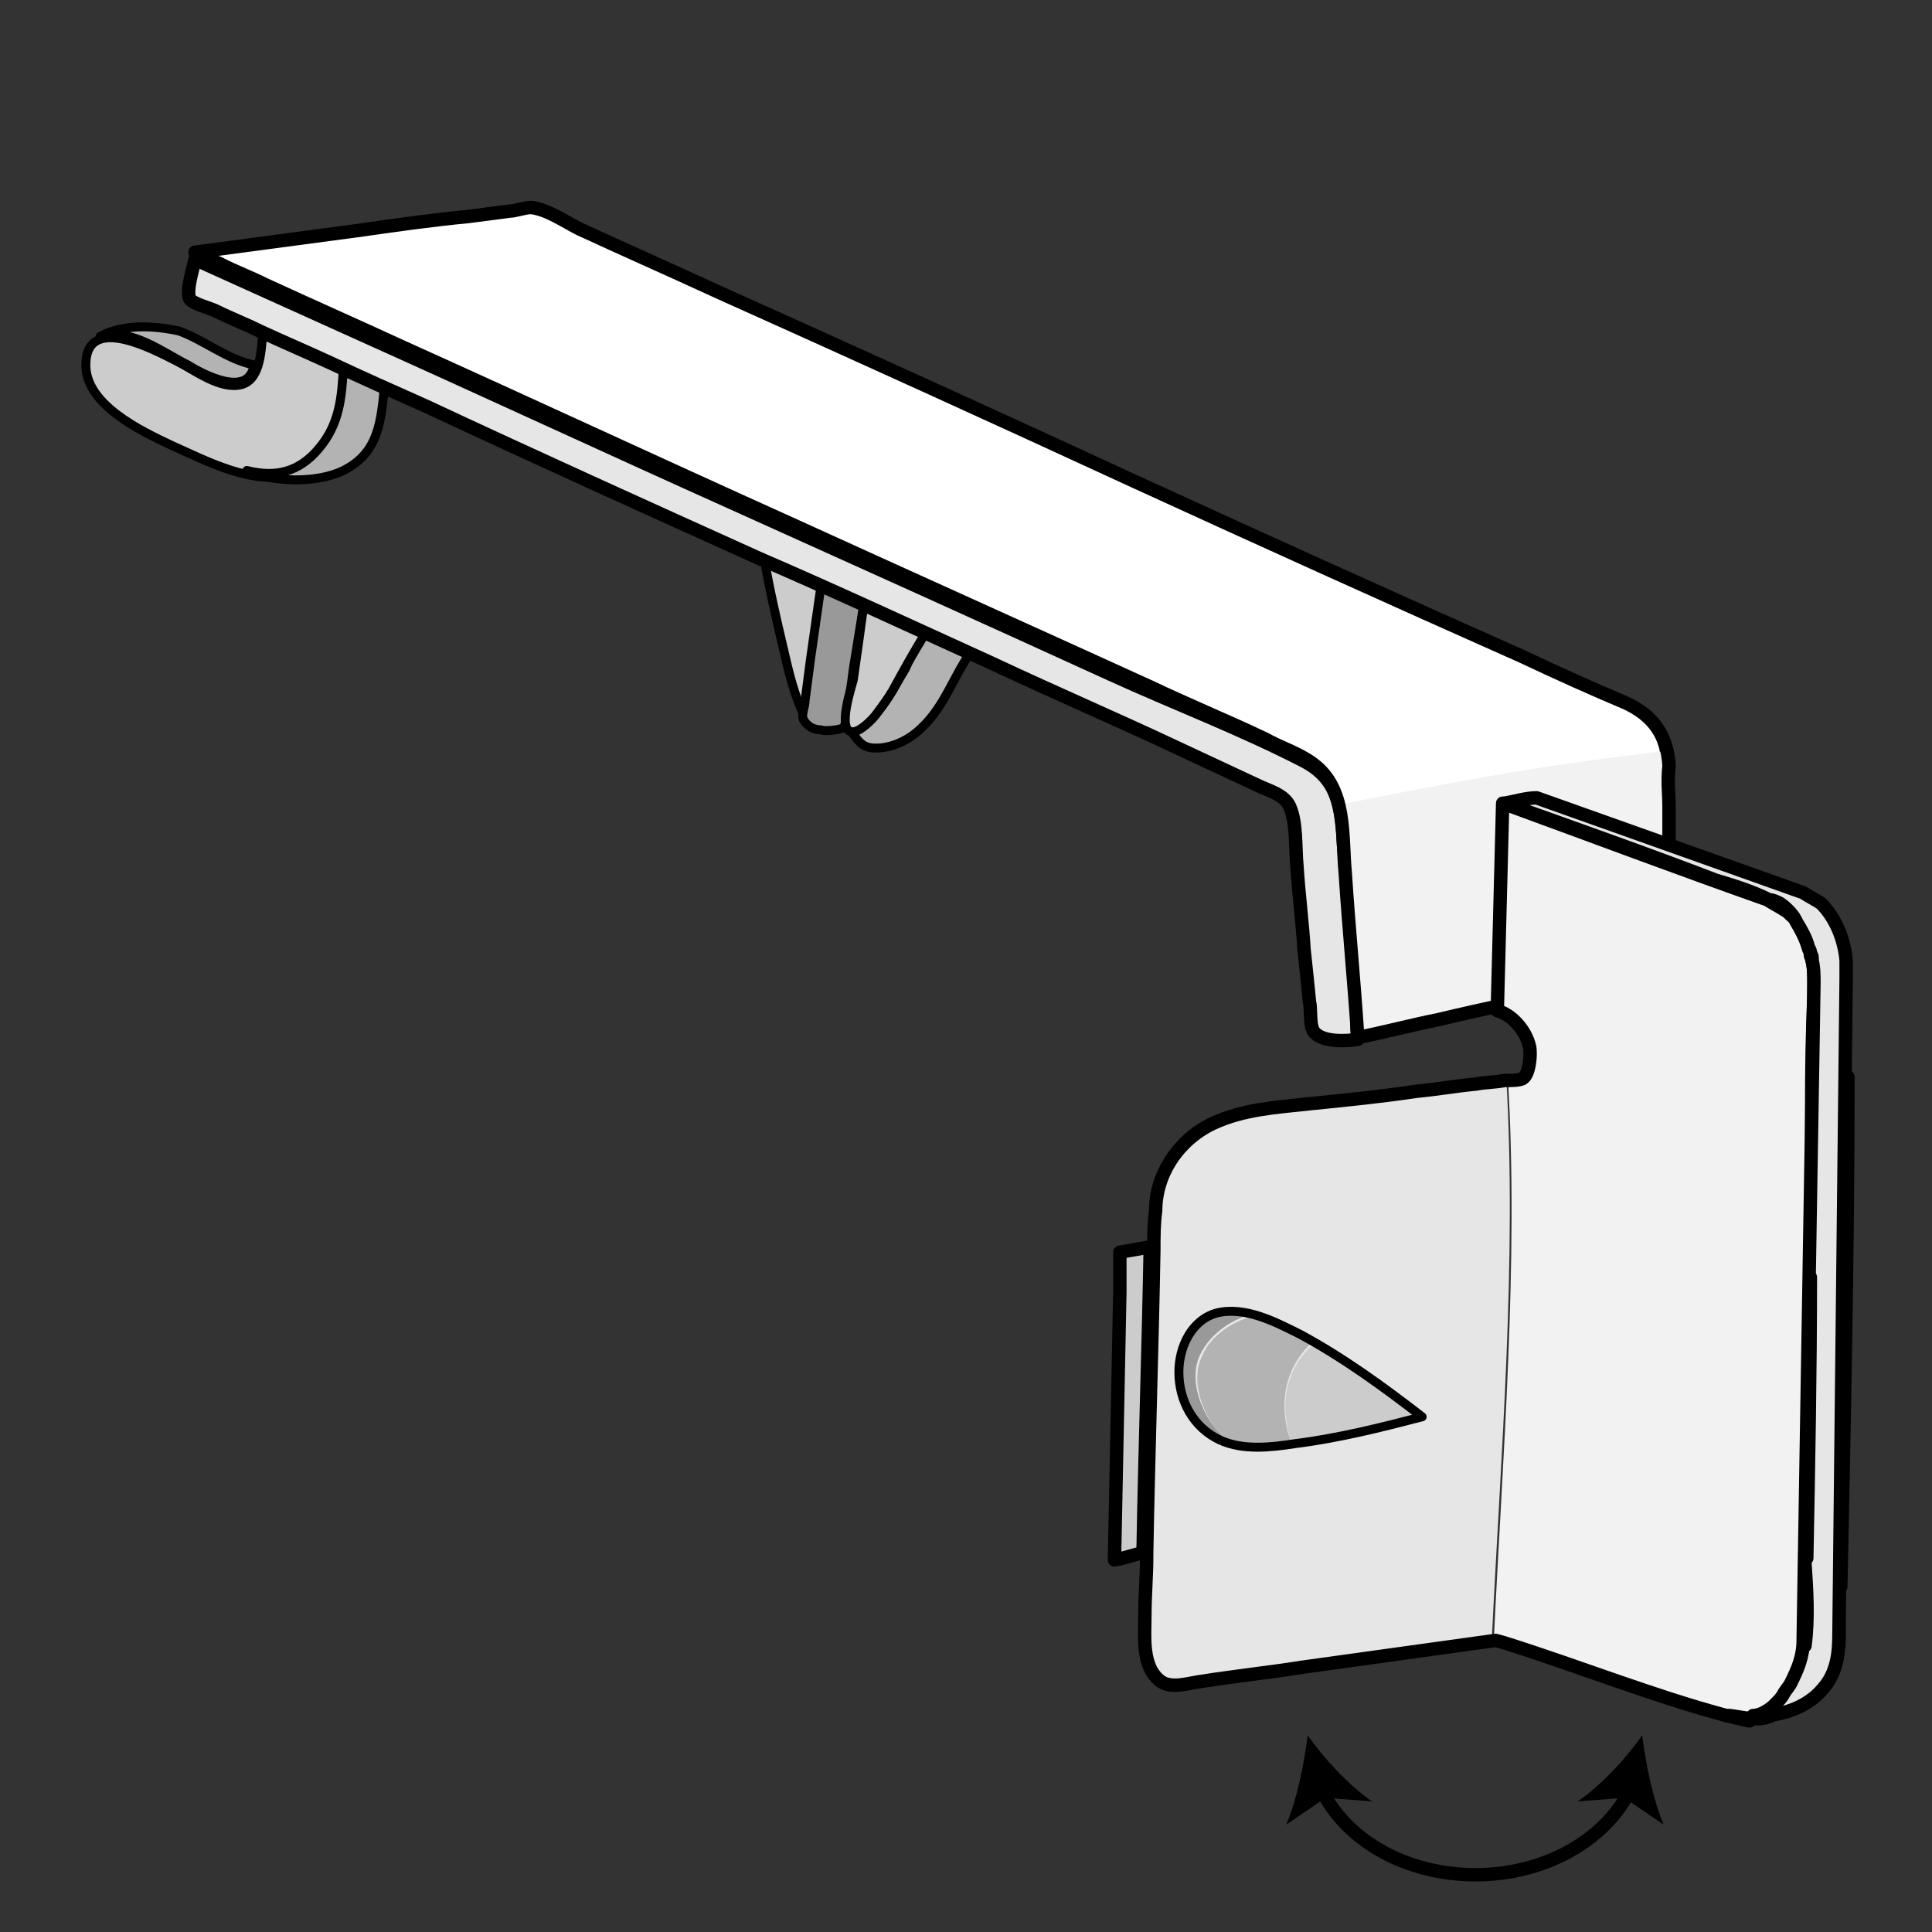 <?xml version="1.0" encoding="utf-8"?>
<!-- Generator: Adobe Illustrator 21.1.0, SVG Export Plug-In . SVG Version: 6.00 Build 0)  -->
<svg version="1.1" id="Layer_1" xmlns="http://www.w3.org/2000/svg" xmlns:xlink="http://www.w3.org/1999/xlink" x="0px" y="0px"
	 width="108px" height="108px" viewBox="0 0 108 108" style="enable-background:new 0 0 108 108;" xml:space="preserve">
<rect x="0" y="0" width="108" height="108" fill="#333333" stroke="none"/>
<style type="text/css">
	.st0{fill:#B3B3B3;stroke:#000000;stroke-width:0.5;stroke-linecap:round;stroke-linejoin:round;stroke-miterlimit:10;}
	.st1{fill:#CCCCCC;stroke:#000000;stroke-width:0.5;stroke-linecap:round;stroke-linejoin:round;stroke-miterlimit:10;}
	.st2{fill:#999999;stroke:#000000;stroke-width:0.5;stroke-linecap:round;stroke-linejoin:round;stroke-miterlimit:10;}
	.st3{fill:#E6E6E6;stroke:#000000;stroke-width:0.75;stroke-linecap:round;stroke-linejoin:round;stroke-miterlimit:10;}
	.st4{fill:#FFFFFF;}
	.st5{fill:#F2F2F2;}
	.st6{fill:none;stroke:#000000;stroke-width:0.75;stroke-linecap:round;stroke-linejoin:round;stroke-miterlimit:10;}
	.st7{fill:#FFFFFF;stroke:#000000;stroke-width:0.75;stroke-linecap:round;stroke-linejoin:round;stroke-miterlimit:10;}
	.st8{fill:#CCCCCC;stroke:#000000;stroke-width:0.75;stroke-linecap:round;stroke-linejoin:round;stroke-miterlimit:10;}
	.st9{fill:#E6E6E6;}
	.st10{fill:#999999;}
	.st11{fill:#B3B3B3;}
	.st12{fill:#CCCCCC;}
	.st13{fill:none;stroke:#000000;stroke-width:0.5;stroke-linecap:round;stroke-linejoin:round;stroke-miterlimit:10;}
	.st14{fill:none;stroke:#000000;stroke-width:0.75;stroke-miterlimit:10;}
</style>
<g>
	<g>
		<path class="st0" d="M54.3,36.4c-1,1.4-1.5,3.1-2.8,4.3c-0.6,0.6-1.4,1-2.2,1.1c-1,0.1-1.2-0.2-1.7-0.9c1.5-0.6,2.2-2.2,3-3.5
			c0.2-0.4,0.8-2,1.3-2.1c0.2-0.1,1,0.5,1.3,0.6C53.5,36.1,53.9,36.2,54.3,36.4z"/>
		<path class="st1" d="M46,32.7c-0.3,2.5-0.7,5-1,7.4c-0.6-1.2-0.9-2.5-1.2-3.8c-0.4-1.7-0.8-3.4-1.1-5.2
			C43.7,31.6,44.9,32.1,46,32.7z"/>
		<path class="st1" d="M19.3,20.6c-0.2,2.2-0.6,5-3,5.9c-2.1,0.7-4.9-0.8-6.7-1.6c-1.7-0.8-4.9-2.3-4.8-4.6c0.1-2.8,3.9-0.7,5.1-0.1
			c1,0.5,2.4,1.6,3.6,1.3c1.1-0.3,1.1-2,1.2-3C16.1,19.1,17.7,19.8,19.3,20.6z"/>
		<path class="st0" d="M14.2,20.4c-0.3,1.9-2.9,0.5-3.7,0c-1.4-0.7-3.2-2.1-4.9-1.6c1.3-0.7,3-0.6,4.4-0.3
			C11.4,19,12.7,20.1,14.2,20.4z"/>
		<path class="st0" d="M21.5,21.5c-0.2,2-0.3,3.8-2.3,4.8c-1.4,0.7-3.9,0.7-5.4,0c1.6,0.4,2.9,0.1,4-1.2c1.2-1.4,1.3-2.9,1.4-4.6
			C20.1,20.9,20.8,21.2,21.5,21.5z"/>
		<path class="st2" d="M48.3,33.7c-0.2,1.2-0.4,2.5-0.6,3.7c-0.1,0.8-0.2,1.6-0.4,2.4c0,0.2,0,0.8-0.2,0.9c-0.2,0.1-1,0.2-1.2,0.1
			c-0.4,0-0.8-0.2-1-0.6c-0.1-0.3,0.1-0.7,0.1-1c0.1-0.8,0.2-1.5,0.3-2.3c0.2-1.4,0.4-2.8,0.6-4.2C46.8,33,47.5,33.4,48.3,33.7z"/>
		<path class="st1" d="M51.8,35.3c-0.7,1.1-1.3,2.2-1.9,3.3c-0.3,0.5-0.6,0.9-0.9,1.3c-0.2,0.3-1,1.1-1.4,1c-0.8-0.1,0-2.5,0.1-2.9
			c0.2-1.4,0.4-2.8,0.6-4.3C49.5,34.2,50.6,34.8,51.8,35.3z"/>
		<path class="st3" d="M75.9,58.1c-0.6,0.1-2.1,0.2-2.5-0.5c-0.2-0.4-0.1-1.2-0.2-1.6c-0.1-1-0.2-2-0.3-2.9
			c-0.1-1.6-0.3-3.1-0.4-4.7c-0.1-1,0-2.4-0.4-3.3c-0.3-0.7-1.2-0.9-1.8-1.2c-1.5-0.7-3-1.4-4.5-2.1c-3.4-1.6-6.9-3.1-10.3-4.7
			c-4.4-2-8.7-4-13.1-5.9c-6.2-2.8-12.4-5.6-18.6-8.5c-1.8-0.8-3.6-1.6-5.3-2.4c-1.3-0.6-2.7-1.2-4-1.8c-0.8-0.4-1.6-0.7-2.4-1.1
			c-0.4-0.2-1.3-0.4-1.5-0.7c-0.2-0.5,0.2-1.7,0.3-2.2c3.1,1.4,6.2,2.8,9.3,4.2c6.9,3.1,13.8,6.3,20.7,9.4
			c7.1,3.2,14.2,6.4,21.2,9.6c3.5,1.6,7.2,3,10.7,4.8c2,1,2.2,2.6,2.3,4.7c0.3,3.3,0.5,6.7,0.8,10C75.8,57.4,75.9,57.7,75.9,58.1z"
			/>
		<path class="st4" d="M90.7,39.5c-1.9-0.9-3.9-1.8-5.8-2.6c-7.2-3.3-14.5-6.6-21.7-9.8c-7.8-3.5-15.5-7-23.3-10.6
			c-2.6-1.2-5.1-2.3-7.7-3.5c-0.8-0.4-1.9-1.1-2.7-1.2c-0.3,0-0.8,0.1-1.2,0.2c-0.8,0.1-1.5,0.2-2.3,0.3c-2.1,0.3-4.2,0.6-6.3,0.8
			c-3,0.4-6,0.8-9,1.2c0,0,0.1,0,0.2,0.1c0.3,0.3,1,0.4,1.3,0.6c0.8,0.4,1.6,0.7,2.4,1.1c2.6,1.2,5.1,2.3,7.7,3.5
			c7.1,3.2,14.2,6.5,21.3,9.7c6.8,3.1,13.7,6.2,20.5,9.3c2.1,1,4.3,1.9,6.4,2.9c0.9,0.4,1.9,0.8,2.7,1.4c0.8,0.6,1.2,1.3,1.4,2.2
			c5.9-1.2,11.9-2.4,18.2-3C92.6,40.9,91.9,40.1,90.7,39.5z"/>
		<path class="st5" d="M93.3,50.3c0-1.7-0.1-3.5,0-5.2c0-0.7,0-1.3-0.1-2c0-0.4-0.1-0.8-0.2-1.1c-6.3,0.7-12.3,1.8-18.2,3
			c0.3,1.2,0.3,2.6,0.4,3.9c0.2,3.1,0.5,6.1,0.7,9.2c1.5-0.3,3-0.7,4.5-1c2.5-0.6,5-1.1,7.5-1.7c1.1-0.2,2.1-0.5,3.2-0.7
			c0.6-0.1,1.4-0.2,1.9-0.4c0.4-0.2,0.3-0.1,0.3-0.6C93.3,52.5,93.3,51.4,93.3,50.3z"/>
		<path class="st6" d="M93.3,45.1c0,1.7,0,3.5,0,5.2c0,1.1,0,2.2,0,3.3c0,0.5,0.1,0.4-0.3,0.6c-0.5,0.3-1.4,0.3-1.9,0.4
			c-1.1,0.2-2.1,0.5-3.2,0.7c-2.5,0.6-5,1.1-7.5,1.7c-1.5,0.3-3,0.7-4.5,1c-0.2-3.1-0.5-6.1-0.7-9.2c-0.2-2.1,0.1-4.7-1.8-6.1
			c-0.8-0.6-1.8-0.9-2.7-1.4c-2.1-1-4.3-1.9-6.4-2.9c-6.8-3.1-13.7-6.2-20.5-9.3c-7.1-3.2-14.2-6.5-21.3-9.7
			c-2.6-1.2-5.1-2.3-7.7-3.5c-0.8-0.4-1.6-0.7-2.4-1.1c-0.3-0.2-1-0.3-1.3-0.6c0,0-0.1-0.1-0.2-0.1c3-0.4,6-0.8,9-1.2
			c2.1-0.3,4.2-0.6,6.3-0.8c0.8-0.1,1.5-0.2,2.3-0.3c0.3,0,0.8-0.2,1.2-0.2c0.9,0.1,1.9,0.8,2.7,1.2c2.6,1.2,5.1,2.3,7.7,3.5
			c7.8,3.5,15.5,7,23.3,10.6c7.2,3.3,14.5,6.6,21.7,9.8c1.9,0.9,3.9,1.8,5.8,2.6c1.5,0.7,2.3,1.8,2.4,3.5
			C93.2,43.7,93.3,44.4,93.3,45.1z"/>
	</g>
	<g>
		<path class="st7" d="M102.8,91.1c0,0.3,0,0.6,0,0.9"/>
		<path class="st7" d="M97.8,96.2c-0.5-0.1-0.9-0.2-1.3-0.3"/>
		<path class="st8" d="M64.3,69.7C64.2,75.3,64,81,63.9,86.6c0,0.1,0,0.1,0,0.2c-0.5,0.1-1,0.3-1.6,0.4c0.1-5,0.2-10,0.3-15
			c0-0.7,0-1.4,0-2.2L64.3,69.7z"/>
		<line class="st7" x1="63.9" y1="86.8" x2="63.9" y2="86.8"/>
		<path class="st9" d="M84.2,60.2c-0.1,0-0.3,0-0.4,0c-0.5,0-1.1,0.1-1.6,0.2c-1.1,0.1-2.2,0.3-3.3,0.4c-2,0.2-4,0.5-6,0.7
			c-1.8,0.2-3.7,0.3-5.4,1.1c-1.9,0.9-3.2,2.8-3.2,4.9c0,0.7,0,1.5-0.1,2.2C64.2,75.3,64,81,63.9,86.6c0,0.1,0,0.1,0,0.2
			c0,1.1-0.1,2.2-0.1,3.3c0,1.2-0.2,2.9,0.9,3.7c0.6,0.5,1.5,0.1,2.2,0c1.9-0.3,3.8-0.5,5.7-0.8c3.6-0.5,7.2-1,10.8-1.5c0,0,0,0,0,0
			C83.9,81.2,84.8,70.5,84.2,60.2z"/>
		<path class="st5" d="M101.4,55.6c0-0.2,0-0.4,0-0.6V55c0-0.4,0-0.8-0.1-1.2c0,0,0-0.1,0-0.1c0-0.1,0-0.2-0.1-0.3
			c0-0.1,0-0.2-0.1-0.3c-0.2-0.5-0.4-1-0.7-1.5c0-0.1-0.1-0.1-0.1-0.2c-0.1-0.2-0.3-0.3-0.5-0.4c-0.3-0.2-0.6-0.4-1-0.6c0,0,0,0,0,0
			c-5.1-1.9-9.6-3.6-14.8-5.4l-0.5,11.5c0.7,0.1,1.6,1.1,1.8,2c0.1,0.4,0,1.6-0.4,1.8c-0.1,0.1-0.4,0.1-0.6,0.1
			c0.6,10.2-0.3,20.9-0.8,31.4c0.1,0,0.4,0.1,0.6,0.2c4.1,1.3,8.1,2.9,12.2,4c0,0,0.1,0,0.1,0c0,0,0.1,0,0.1,0
			c0.8,0.1,1.8,0.4,2.5-0.1c0.1-0.1,0.2-0.1,0.3-0.2c0.2-0.2,0.4-0.4,0.5-0.6c0.4-0.5,0.7-1.2,0.8-1.7c0.1-0.4,0.2-0.8,0.3-1.2
			c0,0,0-0.1,0-0.1c0-0.2,0-0.4,0-0.7c0-1.3,0-2.6,0-3.9v-0.3c0-0.4,0-0.9,0-1.3c0-4.8,0.1-9.6,0.2-14.4c0-0.8,0-1.6,0-2.4
			c0-0.3,0-0.7,0-1C101.2,63.9,101.1,59.8,101.4,55.6L101.4,55.6z"/>
		<path class="st6" d="M101.4,55.7c-0.2,4.1-0.1,8.2-0.1,12.3c0,0.3,0,0.7,0,1c0,0.8,0,1.6,0,2.4c-0.1,4.8-0.1,9.6-0.2,14.4
			c0,0.4,0,0.9,0,1.3v0.3c0,1.3,0,2.6,0,3.9c0,0.2,0,0.4,0,0.7c0,0,0,0.1,0,0.1c-0.1,0.4-0.2,0.8-0.3,1.2c-0.2,0.5-0.5,1.2-0.8,1.7
			c-0.2,0.2-0.3,0.4-0.5,0.6c-0.1,0.1-0.2,0.2-0.3,0.2c-0.7,0.5-1.7,0.2-2.5,0.1c0,0-0.1,0-0.1,0c0,0-0.1,0-0.1,0
			c-4.1-1.1-8.1-2.7-12.2-4c-0.3-0.1-0.7-0.2-0.7-0.2c-3.6,0.5-7.2,1-10.8,1.5c-1.9,0.3-3.8,0.5-5.7,0.8c-0.7,0.1-1.6,0.4-2.2,0
			c-1.1-0.8-0.9-2.5-0.9-3.7c0-1.1,0.1-2.2,0.1-3.3c0-0.1,0-0.1,0-0.2c0.1-5.6,0.3-11.3,0.4-16.9c0-0.7,0-1.5,0.1-2.2
			c0-2.1,1.3-4,3.2-4.9c1.7-0.8,3.6-0.9,5.4-1.1c2-0.2,4-0.4,6-0.7c1.1-0.1,2.2-0.3,3.3-0.4c0.5-0.1,1.1-0.1,1.6-0.2
			c0.3,0,0.8,0,1-0.1c0.4-0.2,0.5-1.4,0.4-1.8c-0.2-0.9-1-1.8-1.8-2L84,44.9c5.2,1.9,9.7,3.6,14.8,5.4c0,0,0,0,0,0
			c0.3,0.2,0.7,0.4,1,0.6c0.2,0.1,0.3,0.3,0.5,0.4c0,0.1,0.1,0.1,0.1,0.2c0.3,0.5,0.5,0.9,0.7,1.5c0,0.1,0.1,0.2,0.1,0.3
			c0,0.1,0,0.2,0.1,0.3c0,0,0,0.1,0,0.1c0.1,0.4,0.1,0.8,0.1,1.2V55C101.4,55.2,101.4,55.4,101.4,55.7L101.4,55.7z"/>
		<path class="st3" d="M101.4,55L101.4,55c0-0.5,0-0.9-0.1-1.3c0,0,0-0.1,0-0.1c0-0.1,0-0.2-0.1-0.3c0-0.1,0-0.2-0.1-0.3
			c-0.1-0.5-0.4-1-0.7-1.5c0-0.1-0.1-0.1-0.1-0.2c-0.2-0.3-0.5-0.6-0.8-0.8c-0.2-0.1-0.4-0.2-0.6-0.2c0,0,0,0,0,0
			c-1-0.5-2-0.8-3-1.1c-3.9-1.5-7.9-2.9-11.8-4.3c0.6-0.1,1.2-0.3,1.8-0.3l14.9,5.3c0.3,0.2,0.7,0.4,1,0.6c0,0,0,0,0,0c0,0,0,0,0,0
			c0.8,0.8,1.3,2,1.4,3.2c0,0.2,0,0.3,0,0.4v0.1c0,0.2,0,0.4,0,0.5l-0.4,36.6c0,1.1-0.1,2.2-0.9,3.1c-0.9,1.1-2.5,1.6-3.9,1.5
			c0.4,0,0.9-0.3,1.2-0.6c0.2-0.2,0.4-0.4,0.5-0.6c0.1-0.2,0.3-0.4,0.4-0.6c0.4-0.8,0.7-1.5,0.7-2.4c0,0,0-0.1,0-0.1L101.4,55z"/>
		<path class="st7" d="M100.9,92c0-0.2,0-0.4,0-0.7c0-1.3,0-2.6,0-3.9C101,88.9,101.1,90.5,100.9,92z"/>
		<path class="st7" d="M101.2,71.4c0,5.2-0.1,10.5-0.2,15.7c0-0.4,0-0.9,0-1.3C101.1,81.1,101.1,76.3,101.2,71.4z"/>
		<path class="st7" d="M103.2,62.4c0-0.7,0-1.5,0.1-2.2c0,9.5-0.2,19-0.4,28.5c0.1-5.8,0.1-11.5,0.2-17.3
			C103.1,68.4,103.1,65.4,103.2,62.4z"/>
		<path class="st10" d="M67.1,75.7c0.6-1.2,1.8-2,3.1-2.3c-0.7-0.2-1.5-0.3-2.2-0.1c-1.4,0.4-2.1,1.9-2.1,3.3c0,1.6,0.8,3.1,2.3,3.8
			c0.3,0.1,0.6,0.2,1,0.3c0,0,0,0,0,0C68.1,80.7,66.1,77.7,67.1,75.7z"/>
		<path class="st11" d="M73.4,75c-0.2-0.1-0.5-0.3-0.7-0.4c-0.7-0.4-1.6-0.9-2.4-1.1c-1.3,0.3-2.6,1.1-3.1,2.3c-1,2,1,5,2,5
			c0,0,0,0,0,0c1,0.2,2,0.1,3-0.1C71.4,78.6,71.8,76.4,73.4,75z"/>
		<path class="st12" d="M79.5,79.2c-1.9-1.5-3.9-2.9-6-4.1c-1.7,1.4-2,3.5-1.3,5.6c0.1,0,0.2,0,0.2,0C74.8,80.3,77.1,79.8,79.5,79.2
			z"/>
		<path class="st13" d="M79.5,79.2c-2.3,0.6-4.7,1.2-7.1,1.5c-1.3,0.2-2.9,0.4-4.2-0.2c-1.5-0.7-2.3-2.2-2.3-3.8
			c0-1.4,0.7-2.9,2.1-3.3c1.6-0.4,3.3,0.5,4.7,1.2C75.1,75.9,77.3,77.5,79.5,79.2z"/>
	</g>
</g>
<g>
	<g>
		<path class="st14" d="M91.1,100.1c-1.4,2.8-4.8,4.7-8.6,4.7c-3.9,0-7.2-1.9-8.6-4.7"/>
		<g>
			<path d="M91.8,97c-0.9,1.3-2.3,2.8-3.6,3.7l2.6-0.2L93,102C92.4,100.6,92,98.6,91.8,97z"/>
		</g>
		<g>
			<path d="M73.1,97c0.9,1.3,2.3,2.8,3.6,3.7l-2.6-0.2l-2.2,1.5C72.5,100.6,72.9,98.6,73.1,97z"/>
		</g>
	</g>
</g>
</svg>
